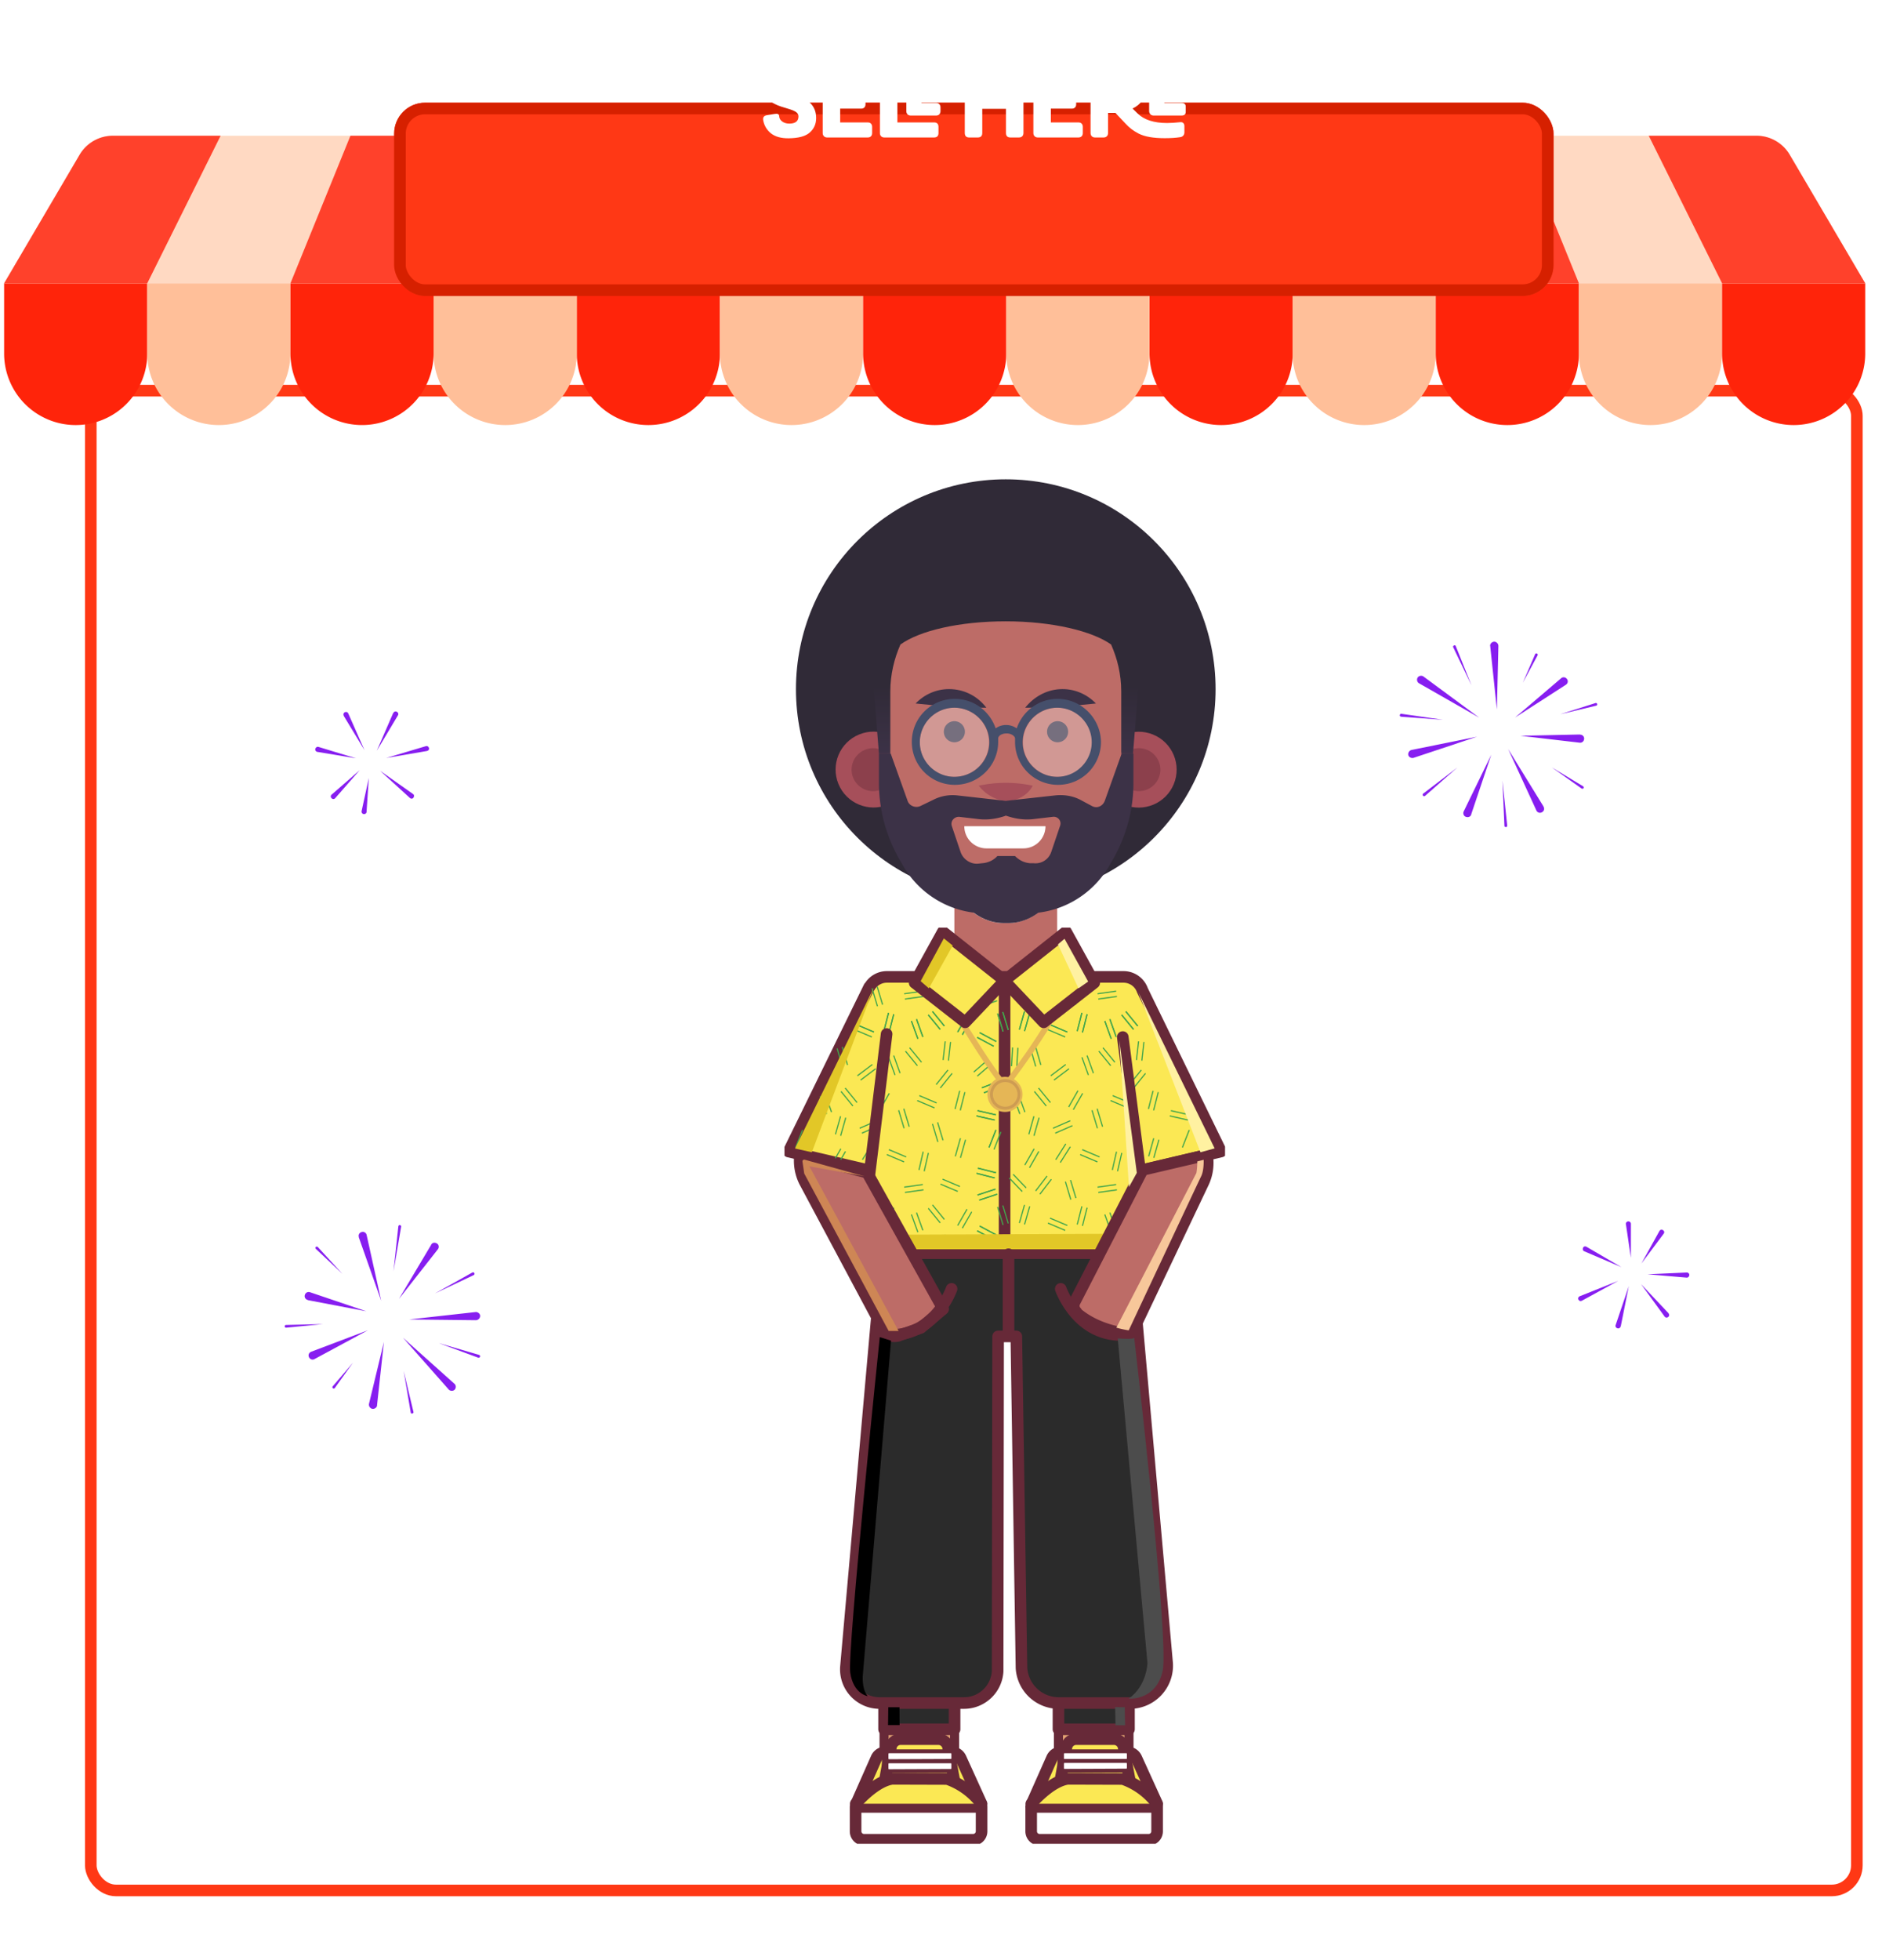<svg width="487" height="507" fill="none" xmlns="http://www.w3.org/2000/svg"><g filter="url(#a)"><rect x="21.996" y="93.569" width="460" height="391" rx="8" fill="#fff"/><rect x="23.496" y="95.069" width="457" height="388" rx="6.5" stroke="#FF3815" stroke-width="3"/></g><path d="M1.066 73.288h37.042v18.158a18.52 18.52 0 1 1-37.042 0V73.288Z" fill="#FF240A"/><path d="M38.108 73.288H75.15v18.158a18.52 18.52 0 0 1-18.51 18.52 18.511 18.511 0 0 1-17.12-11.43 18.52 18.52 0 0 1-1.412-7.09V73.288Z" fill="#FFBF99"/><path d="M75.16 73.288h37.042v18.158a18.522 18.522 0 0 1-31.617 13.096 18.52 18.52 0 0 1-5.425-13.096V73.288ZM167.774 109.966a18.512 18.512 0 0 1-17.111-11.433 18.516 18.516 0 0 1-1.41-7.087V73.288h37.041v18.158a18.52 18.52 0 0 1-18.52 18.52Z" fill="#FF240A"/><path d="M204.816 109.966a18.53 18.53 0 0 1-18.521-18.52V73.288h37.052v18.158a18.532 18.532 0 0 1-18.531 18.52ZM130.732 109.966a18.532 18.532 0 0 1-18.531-18.52V73.288h37.052v18.158a18.52 18.52 0 0 1-18.521 18.52Z" fill="#FFBF99"/><path d="M241.867 109.966a18.522 18.522 0 0 1-18.52-18.52V73.288h37.041v18.158c0 4.912-1.951 9.622-5.424 13.096a18.525 18.525 0 0 1-13.097 5.424Z" fill="#FF240A"/><path d="M278.909 109.966a18.522 18.522 0 0 1-18.52-18.52V73.288h37.041v18.158c0 4.912-1.951 9.622-5.424 13.096a18.525 18.525 0 0 1-13.097 5.424Z" fill="#FFBF99"/><path d="M315.992 109.966a18.532 18.532 0 0 1-18.531-18.52V73.288h37.052v18.158a18.524 18.524 0 0 1-18.521 18.52Z" fill="#FF240A"/><path d="M353.002 109.966a18.52 18.52 0 0 1-18.521-18.52V73.288h37.042v18.158a18.52 18.52 0 0 1-18.521 18.52Z" fill="#FFBF99"/><path d="M390.044 109.966a18.52 18.52 0 0 1-18.521-18.52V73.288h37.052v18.158a18.526 18.526 0 0 1-18.531 18.52Z" fill="#FF240A"/><path d="M427.095 109.966a18.52 18.52 0 0 1-18.521-18.52V73.288h37.042v18.158a18.524 18.524 0 0 1-18.521 18.52Z" fill="#FFBF99"/><path d="M464.137 109.966a18.52 18.52 0 0 1-18.521-18.52V73.288h37.042v18.158a18.516 18.516 0 0 1-5.425 13.096 18.522 18.522 0 0 1-13.096 5.424Z" fill="#FF240A"/><path d="M1.066 73.288h481.592l-19.544-33.24a10 10 0 0 0-8.62-4.932H29.23a10 10 0 0 0-8.62 4.931L1.066 73.288Z" fill="#FFD9C2"/><path d="M1.066 73.288 20.59 40.051a10 10 0 0 1 8.623-4.935h27.873L38.108 73.288H1.066ZM75.16 73.288l15.522-38.172h33.597l-12.077 38.172H75.16ZM149.253 73.288l8.622-38.172h33.597l-5.178 38.172h-37.041ZM482.658 73.288l-19.523-33.237a10 10 0 0 0-8.622-4.935H426.64l18.977 38.172h37.041ZM408.564 73.288l-15.522-38.172h-33.597l12.078 38.172h37.041ZM334.471 73.288l-8.622-38.172h-33.597l5.177 38.172h37.042ZM223.336 73.288l1.733-38.172h33.586l1.733 38.172h-37.052Z" fill="#FF412B"/><g filter="url(#b)"><rect x="101.996" y=".569" width="300" height="50" rx="8" fill="#FF3815"/><rect x="103.496" y="2.069" width="297" height="47" rx="6.5" stroke="#D62000" stroke-width="3"/></g><path d="M204.224 31.981c-1.534 0-2.574-.91-2.6-1.924-.026-.546-.416-.728-1.222-.572l-2.002.338c-.754.13-1.04.572-.91 1.274.234 1.352.884 2.47 1.976 3.38 1.118.884 2.652 1.326 4.628 1.3 2.47-.026 4.29-.494 5.408-1.456 1.118-.962 1.69-2.236 1.69-3.77 0-6.864-9.126-5.46-9.126-8.346 0-1.118.702-1.846 2.158-1.846 1.56 0 2.6.962 2.678 2.21 0 .39.338.52 1.04.442l2.158-.364c.728-.13 1.04-.546.936-1.274-.442-3.016-2.782-4.836-6.942-4.836-4.602 0-6.552 2.938-6.552 5.564 0 6.864 9.074 5.018 9.074 8.008 0 1.248-.806 1.872-2.392 1.872Zm13.187-3.874h5.434c.728 0 1.118-.442 1.118-1.144v-1.612c0-.754-.364-1.144-1.118-1.144h-5.434v-3.536h7.124c.728 0 1.144-.442 1.144-1.144V17.89c0-.702-.416-1.144-1.144-1.144h-10.504c-.702 0-1.144.494-1.144 1.144v16.536c0 .65.442 1.144 1.144 1.144h10.504c.728 0 1.144-.442 1.144-1.144v-1.612c0-.702-.416-1.144-1.144-1.144h-7.124v-3.562Zm21.043-10.218c0-.65-.416-1.144-1.144-1.144h-1.638c-.728 0-1.144.494-1.144 1.144v10.868c0 .65.416 1.144 1.144 1.144h6.552c.728 0 1.144-.494 1.144-1.144v-.988c0-.65-.416-1.144-1.144-1.144h-3.77V17.89ZM227.69 34.425c0 .65.416 1.144 1.144 1.144h12.87c.754 0 1.144-.39 1.144-1.144v-1.612c0-.754-.39-1.144-1.144-1.144h-9.49V17.89c0-.65-.416-1.144-1.144-1.144h-2.236c-.728 0-1.144.494-1.144 1.144v16.536Zm32.623-.026c0 .78.39 1.17 1.144 1.17h2.21c.728 0 1.17-.442 1.17-1.17V17.915c0-.728-.442-1.17-1.17-1.17h-2.21c-.754 0-1.144.39-1.144 1.17v6.344h-6.136v-6.344c0-.78-.39-1.17-1.17-1.17h-2.21c-.754 0-1.144.39-1.144 1.17V34.4c0 .78.39 1.17 1.144 1.17h2.21c.78 0 1.17-.39 1.17-1.17v-6.24h6.136v6.24Zm11.612-6.292h5.434c.728 0 1.118-.442 1.118-1.144v-1.612c0-.754-.364-1.144-1.118-1.144h-5.434v-3.536h7.124c.728 0 1.144-.442 1.144-1.144V17.89c0-.702-.416-1.144-1.144-1.144h-10.504c-.702 0-1.144.494-1.144 1.144v16.536c0 .65.442 1.144 1.144 1.144h10.504c.728 0 1.144-.442 1.144-1.144v-1.612c0-.702-.416-1.144-1.144-1.144h-7.124v-3.562Zm29.363-3.432h3.354c.624 0 .936-.312.936-.91v-.936c0-.598-.312-.91-.936-.91h-3.354v-1.924h4.42c.754 0 1.118-.312 1.118-.962v-1.326c0-.65-.364-.962-1.118-.962h-7.202c-.728 0-1.144.494-1.144 1.144v10.868c0 .65.494 1.144 1.144 1.144h7.202c.754 0 1.118-.312 1.118-.962v-1.352c0-.65-.364-.962-1.118-.962h-4.42v-1.95Zm-19.084 9.75c0 .65.416 1.144 1.144 1.144h2.236c.728 0 1.144-.494 1.144-1.144v-5.2h1.924l2.548 2.704c1.066 1.144 1.872 1.794 3.432 2.626 1.586.806 3.822 1.196 6.708 1.196 1.586 0 2.912-.078 4.03-.26.728-.078 1.118-.624 1.118-1.248v-1.638c0-.65-.416-1.092-1.118-.988-1.248.13-2.366.208-3.38.208-3.406 0-5.954-.832-7.644-2.496l-1.274-1.248c2.158-1.04 3.224-2.652 3.224-4.81 0-4.706-2.704-6.526-7.566-6.526h-5.382c-.728 0-1.144.494-1.144 1.144v16.536Zm9.932-11.232c0 1.664-1.248 2.496-3.12 2.496h-2.288v-5.018h2.08c2.002 0 3.328.832 3.328 2.522Z" fill="#fff"/><g clip-path="url(#c)" fill="#871EF0"><path d="m392.046 185.634 13.166-8.489c.497-.343.631-.958.285-1.451-.346-.493-.965-.627-1.461-.283-.069.017-.051.086-.12.103l-11.87 10.12ZM387.347 183.559l.385-16.429a1.116 1.116 0 0 0-1.018-1.121 1.118 1.118 0 0 0-1.129 1.011l.035.137 1.727 16.402ZM382.772 185.661l-14.425-10.644c-.448-.322-1.152-.216-1.476.229-.324.445-.218 1.144.23 1.466l.086.05 15.585 8.899ZM382.212 190.594l-16.951 3.423c-.549.139-.924.67-.853 1.232.071.563.674.918 1.24.848l.138-.035 16.426-5.468ZM385.892 195.25l-7.126 14.653c-.238.496-.063 1.177.505 1.396.568.22 1.185.063 1.406-.501 0 0 .051-.085.033-.154l5.182-15.394ZM390.265 193.78l7.289 15.863c.209.528.862.798 1.376.523.532-.207.803-.857.526-1.367l-.035-.137-9.156-14.882ZM393.477 190.353l15.294 1.787c.601.065 1.08-.346 1.146-.944.066-.597-.349-1.073-.95-1.138-.069.017-.069.017-.155-.034l-15.335.329ZM422.015 325.388l.01-8.785a.651.651 0 0 0-.673-.628c-.361.019-.651.31-.633.668l.018.068 1.278 8.677ZM419.571 327.822l-9.024-5.262c-.345-.204-.756-.099-.892.226-.136.324-.1.751.227.885l.086.051 9.603 4.1ZM418.73 331.374l-9.942 3.97c-.326.155-.53.498-.374.821.156.323.5.526.826.371l.069-.017 9.421-5.145ZM421.484 332.709l-3.403 10.08c-.136.325.037.716.433.834.327.135.721-.038.839-.43 0 0-.017-.069.051-.086l2.08-10.398ZM424.642 332.199l6.103 8.398c.224.306.602.355.91.132.308-.223.358-.599.133-.905l-.017-.068-7.129-7.557ZM426.329 329.666l10.086.857c.378.049.668-.242.718-.618.05-.375-.244-.664-.622-.713l-.068.017-10.114.457ZM424.737 326.876l5.768-7.703a.6.6 0 0 0-.159-.903.608.608 0 0 0-.91.157l-.051.086-4.648 8.363ZM394.046 176.635l3.814-7.063a.339.339 0 0 0-.123-.477.342.342 0 0 0-.48.122l-3.211 7.418ZM403.738 184.777l9.298-2.21c.206-.052.308-.223.255-.428-.052-.204-.224-.306-.43-.254l-9.123 2.892ZM401.571 198.537l7.686 5.456c.172.102.378.05.498-.053a.433.433 0 0 0-.054-.495l-8.13-4.908ZM388.775 201.924l.52 11.699c-.016.222.156.323.379.339.224.017.326-.155.342-.376l-1.241-11.662ZM377.098 198.567l-8.796 6.729c-.188.12-.204.342-.083.529.121.187.345.203.533.083l8.346-7.341ZM373.415 186.217l-10.776-1.552c-.223-.016-.343.087-.427.326-.016.222.087.341.328.425l10.875.801ZM380.774 177.312l-4.067-10.148c-.052-.204-.293-.288-.482-.168-.188.12-.29.292-.169.479l4.718 9.837Z"/></g><path d="m95.188 344.152-14.668 5.554c-.558.232-.82.805-.585 1.359.233.554.81.814 1.368.582.071-.003.068-.073.14-.076l13.745-7.419ZM99.343 347.162l-3.85 15.982c-.12.568.184 1.12.758 1.309a1.122 1.122 0 0 0 1.318-.754l-.006-.14 1.78-16.397ZM104.261 346.061l11.853 13.416c.37.408 1.08.452 1.491.084.411-.367.455-1.073.085-1.481l-.073-.068-13.356-11.951ZM105.851 341.355l17.298.189a1.14 1.14 0 0 0 1.094-1.027c.049-.565-.465-1.038-1.034-1.087l-.141.006-17.217 1.919ZM103.238 336.035l10.065-12.84c.337-.435.31-1.138-.199-1.47-.508-.333-1.145-.309-1.48.197 0 0-.068.073-.065.143l-8.321 13.97ZM98.652 336.56l-3.773-17.03c-.092-.56-.674-.96-1.235-.798-.563.092-.966.67-.803 1.227l.005.141 5.806 16.46ZM94.786 339.241l-14.575-4.938c-.574-.189-1.129.113-1.32.684-.19.57.114 1.122.689 1.311.07-.003.07-.003.144.065l15.062 2.878ZM95.437 201.264l-1.867 8.587a.649.649 0 0 0 .525.755c.356.056.702-.168.76-.522l-.003-.07.585-8.75ZM98.34 199.394l7.711 7.028c.294.27.719.254.92-.035.202-.289.256-.714-.035-.914l-.073-.067-8.522-6.012ZM99.915 196.097l10.56-1.808c.351-.084.624-.376.539-.724-.084-.349-.378-.62-.729-.536l-.071.003-10.299 3.065ZM97.505 194.218l5.459-9.146c.201-.289.114-.708-.247-.906-.292-.2-.713-.114-.912.246 0 0 .002.07-.068.073l-4.232 9.733ZM94.31 194.057l-4.192-9.484c-.155-.346-.514-.473-.862-.319-.349.154-.477.511-.322.857l.003.07 5.372 8.876ZM92.123 196.181l-9.68-2.941c-.358-.127-.704.097-.832.454s.098.7.457.827l.07-.003 9.985 1.663ZM93.091 199.241l-7.268 6.329a.598.598 0 0 0-.036.916c.223.273.65.327.923.036l.068-.073 6.313-7.208ZM91.328 352.534l-5.222 6.11a.338.338 0 0 0 .02.492c.146.135.358.127.495-.019l4.707-6.583ZM83.576 342.551l-9.558.222c-.212.008-.349.154-.34.365.008.211.155.346.367.338l9.53-.925ZM88.603 329.551l-6.361-6.938a.44.44 0 0 0-.498-.052.431.431 0 0 0-.052.495l6.91 6.495ZM101.829 328.909l1.966-11.547c.062-.214-.084-.349-.299-.411-.215-.062-.352.084-.414.297l-1.253 11.661ZM112.536 334.626l10.022-4.743c.21-.079.272-.292.193-.5-.078-.208-.293-.271-.503-.192l-9.712 5.435ZM113.526 347.469l10.207 3.766c.215.062.354-.013.488-.23.062-.213-.014-.351-.232-.484l-10.463-3.052ZM104.448 354.64l1.831 10.77c.008.211.226.343.436.265.209-.078.345-.224.266-.432l-2.533-10.603Z" fill="#871EF0"/><path d="M272.798 231.825c-3.271 4.47-7.523 6.977-11.884 6.977h-1.308c-4.361 0-8.613-2.507-11.884-6.977l-.763-1.2V242.4l-3.271 1.308 1.309 1.854c3.489 5.015 9.158 7.959 15.263 7.959s11.775-2.944 15.264-7.959l1.308-1.854-3.271-1.308v-11.775l-.763 1.2Z" fill="#BD6C67"/><path d="M259.715 238.802h1.308c4.361 0 8.613-2.507 11.884-6.977l.872-1.2v-15.59h-26.82v15.59l.872 1.2c3.162 4.47 7.414 6.977 11.884 6.977Z" fill="#3C3247"/><path d="M260.26 232.588c29.986 0 54.294-24.308 54.294-54.294 0-29.986-24.308-54.294-54.294-54.294-29.986 0-54.294 24.308-54.294 54.294 0 29.986 24.308 54.294 54.294 54.294Z" fill="#302A37"/><path d="M229.773 208.167c5.011-2.063 7.401-7.797 5.339-12.808-2.063-5.011-7.797-7.402-12.808-5.339-5.011 2.062-7.402 7.797-5.339 12.808 2.062 5.011 7.797 7.401 12.808 5.339Z" fill="#A64F5A"/><path d="M231.476 199.118c0 3.052-2.508 5.56-5.56 5.56-3.053 0-5.561-2.508-5.561-5.56 0-3.053 2.508-5.561 5.561-5.561 3.161 0 5.56 2.508 5.56 5.561Z" fill="#8C404C"/><path d="M303.737 202.854c2.062-5.011-.328-10.745-5.339-12.808-5.011-2.062-10.746.328-12.808 5.339-2.063 5.011.328 10.745 5.339 12.808 5.011 2.063 10.745-.328 12.808-5.339Z" fill="#A64F5A"/><path d="M289.15 199.117c0 3.053 2.508 5.561 5.561 5.561 3.052 0 5.56-2.508 5.56-5.561 0-3.052-2.508-5.56-5.56-5.56-3.162 0-5.561 2.508-5.561 5.56Z" fill="#8C404C"/><path d="M227.443 194.975h3.052l1.963-17.553h-6.433l1.418 17.553Z" fill="url(#d)"/><path d="m288.06 177.422 2.071 17.553h3.053l1.417-17.553h-6.541Z" fill="url(#e)"/><path d="M260.26 160.741c-11.992 0-22.241 2.398-27.256 5.996-1.635 3.707-2.616 7.85-2.616 12.102v17.444c0 11.011 4.688 21.587 12.756 29.109l1.199 1.091c4.143 3.706 9.485 5.778 15.045 5.778h1.744c5.561 0 10.903-2.072 15.046-5.778l1.199-1.091c8.177-7.522 12.756-17.989 12.756-29.109v-17.444c0-4.361-.981-8.395-2.617-12.102-4.906-3.488-15.263-5.996-27.256-5.996Z" fill="#BD6C67"/><path d="M246.959 192.031a2.726 2.726 0 1 0 0-5.452 2.726 2.726 0 0 0 0 5.452ZM273.669 192.031a2.726 2.726 0 1 0 0-5.452 2.726 2.726 0 0 0 0 5.452Z" fill="#3C3247"/><path d="M267.237 203.261a33.42 33.42 0 0 0-13.955 0c1.636 2.18 4.361 3.815 7.087 3.924 2.834.109 5.669-1.526 6.868-3.924Z" fill="#A64F5A"/><path d="M246.305 178.294c-3.598-.218-6.978 1.199-9.376 3.707 6.105.654 12.21 1.09 18.316 1.09-2.072-2.726-5.233-4.579-8.94-4.797ZM274.215 178.294c3.598-.218 6.978 1.199 9.376 3.707-6.105.654-12.21 1.09-18.316 1.09 2.181-2.726 5.343-4.579 8.94-4.797Z" fill="#3C3247"/><path opacity=".3" d="M246.959 200.971a8.94 8.94 0 1 0-.001-17.881 8.94 8.94 0 0 0 .001 17.881ZM273.669 200.971a8.94 8.94 0 1 0 0-17.88 8.94 8.94 0 0 0 0 17.88Z" fill="#fff"/><path d="M273.67 180.802c-4.906 0-9.049 3.161-10.576 7.631a4.77 4.77 0 0 0-2.725-.872 4.52 4.52 0 0 0-2.726.872c-1.526-4.47-5.669-7.631-10.575-7.631-6.215 0-11.121 5.015-11.121 11.12 0 6.214 5.015 11.12 11.121 11.12 6.214 0 11.229-5.015 11.229-11.12v-.872c0-.654.872-1.309 2.181-1.309 1.308 0 2.18.764 2.18 1.309v.872c0 6.214 5.015 11.12 11.121 11.12 6.214 0 11.12-5.015 11.12-11.12-.109-6.105-5.124-11.12-11.229-11.12Zm-35.651 11.229c0-4.906 4.034-8.94 8.94-8.94s9.049 4.034 9.049 8.94-4.034 8.94-9.049 8.94c-4.906 0-8.94-4.034-8.94-8.94Zm26.602 0c0-4.906 4.034-8.94 8.94-8.94s8.94 4.034 8.94 8.94-4.034 8.94-8.94 8.94-8.94-4.034-8.94-8.94Z" fill="#454F6B"/><path d="m290.241 194.975-4.361 12.21c-.545 1.418-2.071 2.072-3.379 1.309l-3.053-1.636c-1.963-.981-4.143-1.308-6.324-1.09l-12.864 1.417-12.647-1.417a11.008 11.008 0 0 0-6.215 1.199l-3.161 1.527c-1.309.654-2.944 0-3.38-1.309l-4.361-12.21h-3.053v7.631c0 7.087 1.963 14.064 5.561 20.17l.872 1.526c4.47 7.414 12.429 11.993 21.15 11.993H265.711c8.722 0 16.681-4.579 21.15-11.993l.873-1.526c3.597-6.106 5.56-13.083 5.56-20.17v-7.631h-3.053Zm-15.917 18.643-2.29 6.759c-.654 1.963-2.507 3.162-4.579 2.944h-.872c-1.526-.109-2.835-.763-3.925-1.854H258.079c-.981 1.091-2.398 1.745-3.925 1.854l-.981.109c-1.962.218-3.925-1.09-4.579-2.944l-2.289-6.759c-.437-1.309.654-2.508 1.962-2.399l4.688.545c2.399.327 4.797 0 7.087-.763l.218-.109.327.109c2.289.763 4.688 1.09 7.086.763l4.688-.545c1.309-.218 2.399.981 1.963 2.29Z" fill="#3C3247"/><path d="M249.532 213.753h21.006a5.73 5.73 0 0 1-5.729 5.729h-9.548a5.73 5.73 0 0 1-5.729-5.729Z" fill="#fff"/><g clip-path="url(#f)"><path d="M247.016 444.745h-18.248v9.57h18.248v-9.57ZM292.143 454.308l-18.248 1.891v-11.454h18.248v9.563Z" fill="#E3A473" stroke="#672938" stroke-width="2.35" stroke-linecap="round" stroke-linejoin="round"/><path d="M247.015 437.816h-18.248v9.57h18.248v-9.57ZM292.143 437.816h-18.248v9.57h18.248v-9.57Z" fill="#2B2B2B" stroke="#672938" stroke-width="3" stroke-linecap="round" stroke-linejoin="round"/><path d="m302.017 430.317-9.402-105.924h-.986v-.229h-63.3v.528l-9.437 106.633a8.72 8.72 0 0 0 2.353 6.514 8.716 8.716 0 0 0 6.355 2.75h21.848a8.727 8.727 0 0 0 8.707-8.187l.125-86.659h4.711l1.335 85.77a9.666 9.666 0 0 0 9.652 9.076h18.387a9.673 9.673 0 0 0 9.652-10.272Z" fill="#2B2B2B" stroke="#672938" stroke-width="3" stroke-linecap="round" stroke-linejoin="round"/><path d="m295.277 302.807 20.681-4.9-20.333-41.7a5.17 5.17 0 0 0-4.865-3.475h-61.277a5.18 5.18 0 0 0-4.496 2.62h-.069l-20.848 42.569 20.848 4.865-.994 15.839a5.156 5.156 0 0 0 1.36 3.905 5.163 5.163 0 0 0 3.789 1.655h62.035a5.162 5.162 0 0 0 4.877-3.466 5.156 5.156 0 0 0 .272-2.094l-.98-15.818Z" fill="#FBE854" stroke="#672938" stroke-width="3" stroke-linecap="round" stroke-linejoin="round"/><path d="M259.955 254.581v69.089" stroke="#672938" stroke-width="3" stroke-linecap="round" stroke-linejoin="round"/><path d="m288.842 268.258-1.647-4.58M285.882 264.151l1.654 4.58M280.107 267.105l1.196-4.719M279.961 262.045l-1.202 4.712M276.188 266.994l-4.482-1.898M265.125 266.737l1.327-4.685M265.111 261.677l-1.32 4.677M260.9 266.465l-1.404-4.656M258.162 262.205l1.404 4.663M290.246 262.552l3.079 3.767M294.402 265.437l-3.079-3.767M290.246 262.552l3.079 3.767M294.402 265.437l-3.079-3.767M285.882 264.151l1.654 4.58M288.842 268.258l-1.647-4.58M279.961 262.045l-1.202 4.712M280.107 267.105l1.196-4.719M265.111 261.677l-1.32 4.677M265.125 266.737l1.327-4.685M258.162 262.205l1.404 4.663M260.9 266.465l-1.404-4.656" stroke="#42A54B" stroke-width=".3"/><path d="m269.135 246.401-2.898 5.059M267.683 252.295l2.904-5.067" stroke="#42A54B" stroke-width=".36"/><path d="m275.688 255.658 1.396 4.664M278.418 259.919l-1.403-4.664M288.822 256.409l-4.816.674M284.2 258.459l4.816-.674" stroke="#42A54B" stroke-width=".3"/><path d="m278.954 244.879-3.12 4.927" stroke="#42A54B" stroke-width=".36"/><path d="m270.948 254.206-2.953 3.857M269.093 258.911l2.96-3.864M265.535 257.271l-3.37-3.51M261.164 254.72l3.363 3.51M252.687 253.504l4.711 1.202M257.738 253.358l-4.712-1.196M253.402 260.44l4.621-1.529M257.585 257.597l-4.621 1.522M299.058 317.735l2.418-4.219M300.267 312.828l-2.418 4.219M288.842 318.298l-1.647-4.58M285.882 314.191l1.654 4.58M280.107 317.144l1.196-4.719M279.961 312.085l-1.202 4.712M276.188 317.033l-4.482-1.897M265.125 316.776l1.327-4.684M265.111 311.717l-1.32 4.677M260.9 316.505l-1.404-4.657M258.162 312.245l1.404 4.663M290.246 312.592l3.079 3.767M294.402 315.476l-3.079-3.767M307.737 292.333l-1.779 4.531M254.604 282.714l4.531-1.772M257.704 292.333l-1.779 4.531M257.217 297.372l1.779-4.532M302.692 288.698l4.74 1.071M307.744 288.413l-4.746-1.077M302.72 303.543l4.711 1.203M307.772 303.397l-4.711-1.195M303.436 310.479l4.621-1.529M307.619 307.637l-4.621 1.522M288.842 268.258l-1.647-4.58M285.882 264.151l1.654 4.58M280.107 267.105l1.196-4.719M279.961 262.045l-1.202 4.712M276.188 266.994l-4.482-1.898M271.164 266.375l4.475 1.897M265.125 266.737l1.327-4.685M265.111 261.677l-1.32 4.677M260.9 266.465l-1.404-4.656M258.162 262.205l1.404 4.663M300.267 312.828l-2.418 4.219M299.058 317.735l2.418-4.219M290.246 312.592l3.079 3.767M294.402 315.476l-3.079-3.767M285.882 314.191l1.654 4.58M288.842 318.298l-1.647-4.58M279.961 312.085l-1.202 4.712M280.107 317.144l1.196-4.719M265.111 311.717l-1.32 4.677M265.125 316.776l1.327-4.684M258.162 312.245l1.404 4.663M260.9 316.505l-1.404-4.657M267.606 297.191l-2.418 4.219M266.396 302.098l2.419-4.219M288.494 274.819l-3.078-3.767M284.34 271.935l3.078 3.767M279.976 273.533l1.653 4.58M282.936 277.641l-1.647-4.58M298.426 306.956l-4.483-1.898M293.401 306.337l4.476 1.897M298.558 294.474l-1.321 4.677M298.571 299.533l1.321-4.684M291.323 290.755l1.397 4.664M294.054 295.016l-1.404-4.664M277.737 287.072l2.419-4.219M278.946 282.158l-2.411 4.226M267.661 282.36l3.079 3.767M271.817 285.244l-3.079-3.767M262.255 283.611l1.654 4.58M265.215 287.718l-1.647-4.58M298.377 282.2l-1.202 4.712M298.522 287.26l1.196-4.719M287.376 284.723l4.482 1.897M292.4 285.341l-4.482-1.897M275.688 305.698l1.396 4.663M278.418 309.958l-1.403-4.663M288.822 306.448l-4.816.675M284.2 308.499l4.816-.675M288.919 297.956l-1.084 4.739M289.189 303.008l1.085-4.74M275.792 295.919l-2.599 4.108M274.367 300.77l2.599-4.107M276.953 289.942l-4.462 1.946M273.054 293.16l4.454-1.939M267.558 293.841l1.327-4.684M267.543 288.782l-1.32 4.677M285.312 291.485l-1.404-4.656M282.574 287.225l1.404 4.663M275.778 275.389l-3.884 2.926M272.734 279.427l3.885-2.933M269.343 275.514l-1.355-4.67M266.654 271.226l1.355 4.677M262.019 270.983l-.285 4.858M263.124 275.924l.278-4.858M270.948 304.245l-2.953 3.858M269.093 308.95l2.96-3.864M265.535 307.31l-3.37-3.509M261.164 304.76l3.363 3.509M293.359 281.463l3.058-3.78M295.34 276.807l-3.058 3.781M295.465 274.395l.542-4.83M294.631 269.405l-.549 4.837M279.503 298.692l4.475 1.897M284.527 299.311l-4.482-1.897M290.246 262.552l3.079 3.767M294.402 265.437l-3.079-3.767M252.853 268.37l4.287 2.307M257.793 269.447l-4.28-2.301M254.604 282.714l4.531-1.772M258.627 279.649l-4.53 1.773M252.658 288.698l4.739 1.071M257.71 288.413l-4.746-1.077M252.687 303.543l4.711 1.203M257.738 303.397l-4.712-1.195M253.402 310.479l4.621-1.529M257.585 307.637l-4.621 1.522M290.246 262.552l3.079 3.767M294.402 265.437l-3.079-3.767M285.882 264.151l1.654 4.58M288.842 268.258l-1.647-4.58M279.961 262.045l-1.202 4.712M280.107 267.105l1.196-4.719M265.111 261.677l-1.32 4.677M265.125 266.737l1.327-4.685M258.162 262.205l1.404 4.663M260.9 266.465l-1.404-4.656M299.058 317.735l2.418-4.219M300.267 312.828l-2.418 4.219M288.842 318.298l-1.647-4.58M285.882 314.191l1.654 4.58M280.107 317.144l1.196-4.719M279.961 312.085l-1.202 4.712M276.188 317.033l-4.482-1.897M271.164 316.415l4.475 1.897M265.125 316.776l1.327-4.684M265.111 311.717l-1.32 4.677M260.9 316.505l-1.404-4.657M258.162 312.245l1.404 4.663M288.494 324.859l-3.078-3.767M284.34 321.975l3.078 3.766M291.323 340.795l1.397 4.663M294.054 345.055l-1.404-4.663M277.737 337.111l2.419-4.218M298.377 332.24l-1.202 4.712M287.376 334.762l4.482 1.898M292.4 335.381l-4.482-1.897M285.312 341.525l-1.404-4.657M282.574 337.264l1.404 4.664M293.359 331.503l3.058-3.781M295.34 326.846l-3.058 3.781M295.465 324.435l.542-4.83M294.631 319.445l-.549 4.837M290.246 312.592l3.079 3.767M294.402 315.476l-3.079-3.767M252.853 318.409l4.287 2.308M257.793 319.486l-4.28-2.3M300.267 312.828l-2.418 4.219M299.058 317.735l2.418-4.219M290.246 312.592l3.079 3.767M294.402 315.476l-3.079-3.767M285.882 314.191l1.654 4.58M288.842 318.298l-1.647-4.58M279.961 312.085l-1.202 4.712M280.107 317.144l1.196-4.719M265.111 311.717l-1.32 4.677M265.125 316.776l1.327-4.684M258.162 312.245l1.404 4.663M260.9 316.505l-1.404-4.657M249.024 267.695l2.419-4.218M250.233 262.789l-2.419 4.218M238.809 268.258l-1.647-4.58M235.849 264.151l1.654 4.58M230.074 267.105l1.195-4.719M229.928 262.045l-1.202 4.712M226.155 266.994l-4.482-1.898M240.213 262.552l3.078 3.767M244.368 265.437l-3.078-3.767M252.687 253.504l4.711 1.202M257.738 253.358l-4.712-1.196M253.402 260.44l4.621-1.529M257.585 257.597l-4.621 1.522M250.233 262.789l-2.419 4.218M249.024 267.695l2.419-4.218M240.213 262.552l3.078 3.767M244.368 265.437l-3.078-3.767M235.849 264.151l1.654 4.58M238.809 268.258l-1.647-4.58M229.928 262.045l-1.202 4.712M230.074 267.105l1.195-4.719M248.391 256.916l-4.482-1.897M243.367 256.298l4.475 1.897" stroke="#42A54B" stroke-width=".3"/><path d="m246.251 243.148-1.584 5.609M246.266 249.209l1.591-5.609" stroke="#42A54B" stroke-width=".36"/><path d="m225.654 255.658 1.397 4.664M228.385 259.919l-1.404-4.664M238.788 256.409l-4.815.674M234.167 258.459l4.816-.674M249.024 317.735l2.419-4.219M250.233 312.828l-2.419 4.219M238.809 318.298l-1.647-4.58M235.849 314.191l1.654 4.58M230.074 317.144l1.195-4.719M229.928 312.085l-1.202 4.712M226.155 317.033l-4.482-1.897M215.092 316.776l1.327-4.684M215.078 311.717l-1.32 4.677M240.213 312.592l3.078 3.767M244.368 315.476l-3.078-3.767M254.604 282.714l4.531-1.772M257.704 292.333l-1.779 4.531M207.67 292.333l-1.779 4.531M207.184 297.372l1.779-4.532M252.853 268.37l4.287 2.307M257.793 269.447l-4.28-2.301M252.888 278.398l3.683-3.183M255.661 274.166l-3.683 3.176M254.604 282.714l4.531-1.772M258.627 279.649l-4.53 1.773M252.658 288.698l4.739 1.071M257.71 288.413l-4.746-1.077M252.687 303.543l4.711 1.203M257.738 303.397l-4.712-1.195M253.402 310.479l4.621-1.529M257.585 307.637l-4.621 1.522M249.024 267.695l2.419-4.218M250.233 262.789l-2.419 4.218M238.809 268.258l-1.647-4.58M235.849 264.151l1.654 4.58M230.074 267.105l1.195-4.719M229.928 262.045l-1.202 4.712M226.155 266.994l-4.482-1.898M221.13 266.375l4.475 1.897M250.233 312.828l-2.419 4.219M249.024 317.735l2.419-4.219M240.213 312.592l3.078 3.767M244.368 315.476l-3.078-3.767M235.849 314.191l1.654 4.58M238.809 318.298l-1.647-4.58M229.928 312.085l-1.202 4.712M230.074 317.144l1.195-4.719M215.078 311.717l-1.32 4.677M215.092 316.776l1.327-4.684M217.573 297.191l-2.419 4.219M216.363 302.098l2.419-4.219M238.461 274.819l-3.078-3.767M234.306 271.935l3.078 3.767M229.941 273.533l1.654 4.58M232.902 277.641l-1.647-4.58M248.391 306.956l-4.482-1.898M243.367 306.337l4.475 1.897M248.523 294.474l-1.32 4.677M248.538 299.533l1.32-4.684M241.29 290.755l1.397 4.664M244.021 295.016l-1.404-4.664M227.704 287.072l2.418-4.219M228.913 282.158l-2.411 4.226M217.628 282.36l3.078 3.767M221.784 285.244l-3.079-3.767M212.222 283.611l1.654 4.58M215.182 287.718l-1.647-4.58M248.343 282.2l-1.202 4.712M248.489 287.26l1.196-4.719M237.343 284.723l4.482 1.897M242.367 285.341l-4.482-1.897M225.654 305.698l1.397 4.663M228.385 309.958l-1.404-4.663M238.788 306.448l-4.815.675M234.167 308.499l4.816-.675M238.885 297.956l-1.084 4.739M239.156 303.008l1.084-4.74M225.758 295.919l-2.599 4.108M224.334 300.77l2.599-4.107M226.919 289.942l-4.461 1.946M223.021 293.16l4.454-1.939M217.523 293.841l1.328-4.684M217.51 288.782l-1.321 4.677M235.279 291.485l-1.404-4.656M232.541 287.225l1.404 4.663M225.745 275.389l-3.885 2.926M222.701 279.427l3.885-2.933M219.31 275.514l-1.355-4.67M216.62 271.226l1.355 4.677M220.915 304.245l-2.953 3.858M219.06 308.95l2.96-3.864M215.501 307.31l-3.37-3.509M211.131 304.76l3.363 3.509M243.326 281.463l3.058-3.78M245.307 276.807l-3.058 3.781M245.432 274.395l.542-4.83M244.598 269.405l-.549 4.837M229.47 298.692l4.475 1.897M234.494 299.311l-4.482-1.897M240.213 262.552l3.078 3.767M244.368 265.437l-3.078-3.767M250.233 262.789l-2.419 4.218M249.024 267.695l2.419-4.218M240.213 262.552l3.078 3.767M244.368 265.437l-3.078-3.767M235.849 264.151l1.654 4.58M238.809 268.258l-1.647-4.58M229.928 262.045l-1.202 4.712M230.074 267.105l1.195-4.719M252.853 318.409l4.287 2.308M257.793 319.486l-4.28-2.3M249.024 317.735l2.419-4.219M250.233 312.828l-2.419 4.219M238.809 318.298l-1.647-4.58M235.849 314.191l1.654 4.58M230.074 317.144l1.195-4.719M229.928 312.085l-1.202 4.712M226.155 317.033l-4.482-1.897M221.13 316.415l4.475 1.897M215.092 316.776l1.327-4.684M215.078 311.717l-1.32 4.677M236.78 322.885l-1.397-1.793M234.306 321.975l3.078 3.766M229.941 323.573l1.654 4.58M232.902 327.68l-1.647-4.58M227.704 337.111l2.418-4.218M228.913 332.198l-2.411 4.226M235.279 341.525l-1.404-4.657M225.745 325.429l-3.885 2.926M222.701 329.467l3.885-2.933M219.31 325.554l-1.355-4.671M216.62 321.266l1.355 4.677M245.64 322.864l.333-3.259M244.597 319.445l-.34 3.259M240.213 312.592l3.078 3.767M244.368 315.476l-3.078-3.767M250.233 312.828l-2.419 4.219M249.024 317.735l2.419-4.219M240.213 312.592l3.078 3.767M244.368 315.476l-3.078-3.767M235.849 314.191l1.654 4.58M238.809 318.298l-1.647-4.58M229.928 312.085l-1.202 4.712M230.074 317.144l1.195-4.719M215.078 311.717l-1.32 4.677M215.092 316.776l1.327-4.684" stroke="#42A54B" stroke-width=".3"/><path d="m225.008 303.662 4.419-36.161" stroke="#672938" stroke-width="3" stroke-linecap="round" stroke-linejoin="round"/><path d="m235.063 319.41 57.01-.236-.118 4.024h-59.498l2.606-3.788Z" fill="#E2C727" style="mix-blend-mode:multiply"/><path d="m295.152 303.898-4.614-35.605" stroke="#672938" stroke-width="3" stroke-linecap="round" stroke-linejoin="round"/><path d="M221.408 467.465H254v6.31a2.182 2.182 0 0 1-2.182 2.182h-28.235a2.181 2.181 0 0 1-2.182-2.182v-6.31h.007Z" fill="#fff" stroke="#672938" stroke-width="3" stroke-linecap="round" stroke-linejoin="round"/><path d="M253.937 466.631h-32.473a.208.208 0 0 0-.208.208v.549c0 .115.093.209.208.209h32.473a.209.209 0 0 0 .209-.209v-.549a.208.208 0 0 0-.209-.208Z" fill="#222"/><path d="M246.287 453.335h-17.178a2.555 2.555 0 0 0-2.301 1.453l-5.267 11.884h32.452l-5.406-11.884a2.547 2.547 0 0 0-2.3-1.453v0Z" fill="#FBE854" stroke="#672938" stroke-width="3" stroke-linecap="round" stroke-linejoin="round"/><path d="M246.982 460.876h-18.068l1.626-8.861a2.561 2.561 0 0 1 2.509-2.085h9.777a2.559 2.559 0 0 1 2.509 2.085l1.647 8.861Z" fill="#FBE854" stroke="#672938" stroke-width="3" stroke-linecap="round" stroke-linejoin="round"/><path d="M221.457 466.631s4.864-5.797 9.444-6.436l14.197.042a18.82 18.82 0 0 1 8.811 6.394" fill="#FBE854"/><path d="M221.457 466.631s4.864-5.797 9.444-6.436l14.197.042a18.82 18.82 0 0 1 8.811 6.394" stroke="#672938" stroke-width="3" stroke-linecap="round" stroke-linejoin="round"/><path d="m230.582 460.146-.355-6.95-2.084.362.153 5.462s-.112 1.251.548 1.634l1.738-.508ZM244.994 460.202l.577-6.999 1.744.306a.395.395 0 0 1 .327.424l-.424 5.122a3.519 3.519 0 0 1-.459 1.793l-1.765-.646Z" fill="#672938"/><path d="M246.224 453.078h-16.365c-.25 0-.459.348-.459.779v.987c0 .431.209.778.466.778l16.358-.069c.257 0 .459-.348.459-.779v-.917c0-.431-.202-.779-.459-.779ZM246.224 455.671h-16.365c-.25 0-.459.347-.459.778v.98c0 .431.209.785.466.785l16.358-.069c.257 0 .459-.355.459-.779v-.917c0-.431-.202-.778-.459-.778Z" fill="#fff" stroke="#672938" stroke-linecap="round" stroke-linejoin="round"/><path d="M266.821 467.465h32.599v6.31c0 .579-.23 1.134-.64 1.543-.409.41-.964.639-1.543.639h-28.22a2.18 2.18 0 0 1-2.182-2.182v-6.31h-.014Z" fill="#fff" stroke="#672938" stroke-width="3" stroke-linecap="round" stroke-linejoin="round"/><path d="M299.35 466.631h-32.474a.208.208 0 0 0-.208.208v.549c0 .115.093.209.208.209h32.474a.209.209 0 0 0 .208-.209v-.549a.208.208 0 0 0-.208-.208Z" fill="#672938"/><path d="M291.706 453.335h-17.178a2.555 2.555 0 0 0-2.3 1.453l-5.275 11.884h32.494l-5.406-11.884a2.548 2.548 0 0 0-2.335-1.453v0Z" fill="#FBE854" stroke="#672938" stroke-width="3" stroke-linecap="round" stroke-linejoin="round"/><path d="M292.401 460.876h-18.068l1.626-8.861a2.561 2.561 0 0 1 2.509-2.085h9.784a2.561 2.561 0 0 1 2.509 2.085l1.64 8.861Z" fill="#FBE854" stroke="#672938" stroke-width="3" stroke-linecap="round" stroke-linejoin="round"/><path d="M266.876 466.631s4.864-5.797 9.437-6.436l14.204.042a18.856 18.856 0 0 1 8.811 6.394" fill="#FBE854"/><path d="M266.876 466.631s4.864-5.797 9.437-6.436l14.204.042a18.856 18.856 0 0 1 8.811 6.394" stroke="#672938" stroke-width="3" stroke-linecap="round" stroke-linejoin="round"/><path d="m275.994 460.146-.355-6.95-2.084.362.153 5.462s-.112 1.251.549 1.634l1.737-.508ZM290.413 460.202l.577-6.999 1.737.306a.39.39 0 0 1 .327.424l-.417 5.122a3.468 3.468 0 0 1-.466 1.793l-1.758-.646Z" fill="#672938"/><path d="M291.643 453.078h-16.365c-.25 0-.459.348-.459.779v.987c0 .431.209.778.459.778l16.365-.069c.25 0 .459-.348.459-.779v-.917c0-.431-.209-.779-.459-.779Z" fill="#fff" stroke="#672938" stroke-linecap="round" stroke-linejoin="round"/><path d="M291.643 455.58h-16.365c-.25 0-.459.355-.459.779v.987c0 .431.209.778.459.778l16.365-.069c.25 0 .459-.348.459-.779v-.917c0-.424-.209-.779-.459-.779Z" fill="#fff" stroke="#672938" stroke-linecap="round" stroke-linejoin="round"/><path d="m295.674 302.668-17.603 34.2a2.23 2.23 0 0 0 .369 2.452c.197.217.387.635.653.759 3.121 2.46 6.826 3.908 10.722 4.691l2.85.577 18.595-39.142a12.074 12.074 0 0 0 1.084-7.443l-16.67 3.906Z" fill="#BD6C67" stroke="#672938" stroke-width="3" stroke-linecap="round" stroke-linejoin="round"/><path d="M274.485 333.435s4.781 13.956 18.61 11.697" stroke="#672938" stroke-width="3" stroke-linecap="round" stroke-linejoin="round"/><path d="m224.397 303.376-17.373-4.566a12.154 12.154 0 0 0 1.174 6.867l21.063 39.448c.306.646 2.891.729 3.474.34l5.56-1.939 5.767-4.865-19.665-35.285Z" fill="#BD6C67" stroke="#672938" stroke-width="3" stroke-linecap="round" stroke-linejoin="round"/><path d="M246.238 333.435s-4.788 13.956-18.61 11.697M260.97 345.417v-20.934" stroke="#672938" stroke-width="3" stroke-linecap="round" stroke-linejoin="round"/><path d="M293.491 346.042s.382.556-4.26.202l7.693 83.99s-.125 5.907-4.864 9.222c0 0 7.095.619 8.804-7.207 1.737-7.957-7.373-86.207-7.373-86.207Z" fill="#4C4C4C"/><path d="m230.567 346.835-7.276 86.297s-.444 3.642 1.244 5.678c0 0-3.731-.528-4.524-6.116-.792-5.588 7.644-86.77 7.644-86.77l2.912.911Z" fill="#000"/><path d="M292.08 344.166a23.196 23.196 0 0 1-3.203-.695l20.701-39.99c.17-.996.249-2.006.237-3.017l1.653-.41s.119 2.718-.646 4.254c-.764 1.536-18.742 39.858-18.742 39.858Z" fill="#F7C79A"/><path d="m314.311 297.094-3.669 1.008-16.038-41.346 19.707 40.338Z" fill="#FFF1A1" style="mix-blend-mode:screen"/><path d="m289.648 269.085 2.488 38.024 2.036-3.684-4.524-34.34Z" fill="#FFF1A1"/><path d="M242.158 253.295s13.738 23.352 17.943 27.64c0 0 10.625-13.281 17.275-27.105" stroke="#E5B656" stroke-width="1.48" stroke-miterlimit="10"/><path d="M260.059 287.67a4.545 4.545 0 1 0 0-9.09 4.545 4.545 0 0 0 0 9.09Z" fill="#E5B656"/><path d="M260.059 286.69a3.566 3.566 0 1 0-.001-7.131 3.566 3.566 0 0 0 .001 7.131Z" stroke="#CE9C52" stroke-width=".75" stroke-miterlimit="10"/><path d="m259.962 253.705-10.201 10.773-13.078-10.217 7.289-13.219 15.99 12.663Z" fill="#FBE854" stroke="#672938" stroke-width="3" stroke-linecap="round" stroke-linejoin="round"/><path d="m259.872 253.705 10.194 10.773 13.086-10.217-7.29-13.219-15.99 12.663Z" fill="#FBE854" stroke="#672938" stroke-width="3" stroke-linecap="round" stroke-linejoin="round"/><path d="m275.465 242.87 6.115 11.065-2.501 1.751-5.316-11.377 1.702-1.439Z" fill="#FFF1A1"/><path d="m244.236 242.766 2.294 1.856-6.171 11.064-2.127-1.856 6.004-11.064ZM210.075 298.101l16.045-42.589-20.389 41.61 4.344.979Z" fill="#E2C727" style="mix-blend-mode:multiply"/><path d="m223.646 304.308-14.197-2.572 23.071 42.59h-2.564l-21.848-40.727-.452-3.072a.459.459 0 0 1 .577-.507l15.413 4.288Z" fill="#CE8655"/><path d="m229.858 441.68-.062 4.615h2.988l-.028-4.615h-2.898Z" fill="#000"/><path d="m291.045 441.68.091 4.678-2.481-.021-.091-4.705 2.481.048Z" fill="#4C4C4C"/></g><defs><linearGradient id="d" x1="229.242" y1="177.422" x2="229.242" y2="194.975" gradientUnits="userSpaceOnUse"><stop stop-color="#302A37"/><stop offset="1" stop-color="#3C3247"/></linearGradient><linearGradient id="e" x1="291.33" y1="177.422" x2="291.33" y2="194.975" gradientUnits="userSpaceOnUse"><stop stop-color="#302A37"/><stop offset="1" stop-color="#3C3247"/></linearGradient><clipPath id="c"><path fill="#fff" transform="matrix(-.249 -.969 -.969 .246 464.699 373.222)" d="M0 0h240.848v315.824H0z"/></clipPath><clipPath id="f"><path fill="#fff" transform="translate(203 240)" d="M0 0h114v237H0z"/></clipPath><filter id="a" x="21.996" y="93.569" width="460" height="397" filterUnits="userSpaceOnUse" color-interpolation-filters="sRGB"><feFlood flood-opacity="0" result="BackgroundImageFix"/><feColorMatrix in="SourceAlpha" values="0 0 0 0 0 0 0 0 0 0 0 0 0 0 0 0 0 0 127 0" result="hardAlpha"/><feOffset dy="6"/><feColorMatrix values="0 0 0 0 1 0 0 0 0 0.22 0 0 0 0 0.082 0 0 0 1 0"/><feBlend in2="BackgroundImageFix" result="effect1_dropShadow_2_17654"/><feBlend in="SourceGraphic" in2="effect1_dropShadow_2_17654" result="shape"/></filter><filter id="b" x="101.996" y=".569" width="300" height="68" filterUnits="userSpaceOnUse" color-interpolation-filters="sRGB"><feFlood flood-opacity="0" result="BackgroundImageFix"/><feColorMatrix in="SourceAlpha" values="0 0 0 0 0 0 0 0 0 0 0 0 0 0 0 0 0 0 127 0" result="hardAlpha"/><feMorphology radius="9" in="SourceAlpha" result="effect1_dropShadow_2_17654"/><feOffset dy="20"/><feGaussianBlur stdDeviation="3.5"/><feColorMatrix values="0 0 0 0 0 0 0 0 0 0 0 0 0 0 0 0 0 0 0.1 0"/><feBlend in2="BackgroundImageFix" result="effect1_dropShadow_2_17654"/><feColorMatrix in="SourceAlpha" values="0 0 0 0 0 0 0 0 0 0 0 0 0 0 0 0 0 0 127 0" result="hardAlpha"/><feOffset dy="6"/><feColorMatrix values="0 0 0 0 0.839 0 0 0 0 0.125 0 0 0 0 0 0 0 0 1 0"/><feBlend in2="effect1_dropShadow_2_17654" result="effect2_dropShadow_2_17654"/><feBlend in="SourceGraphic" in2="effect2_dropShadow_2_17654" result="shape"/></filter></defs></svg>